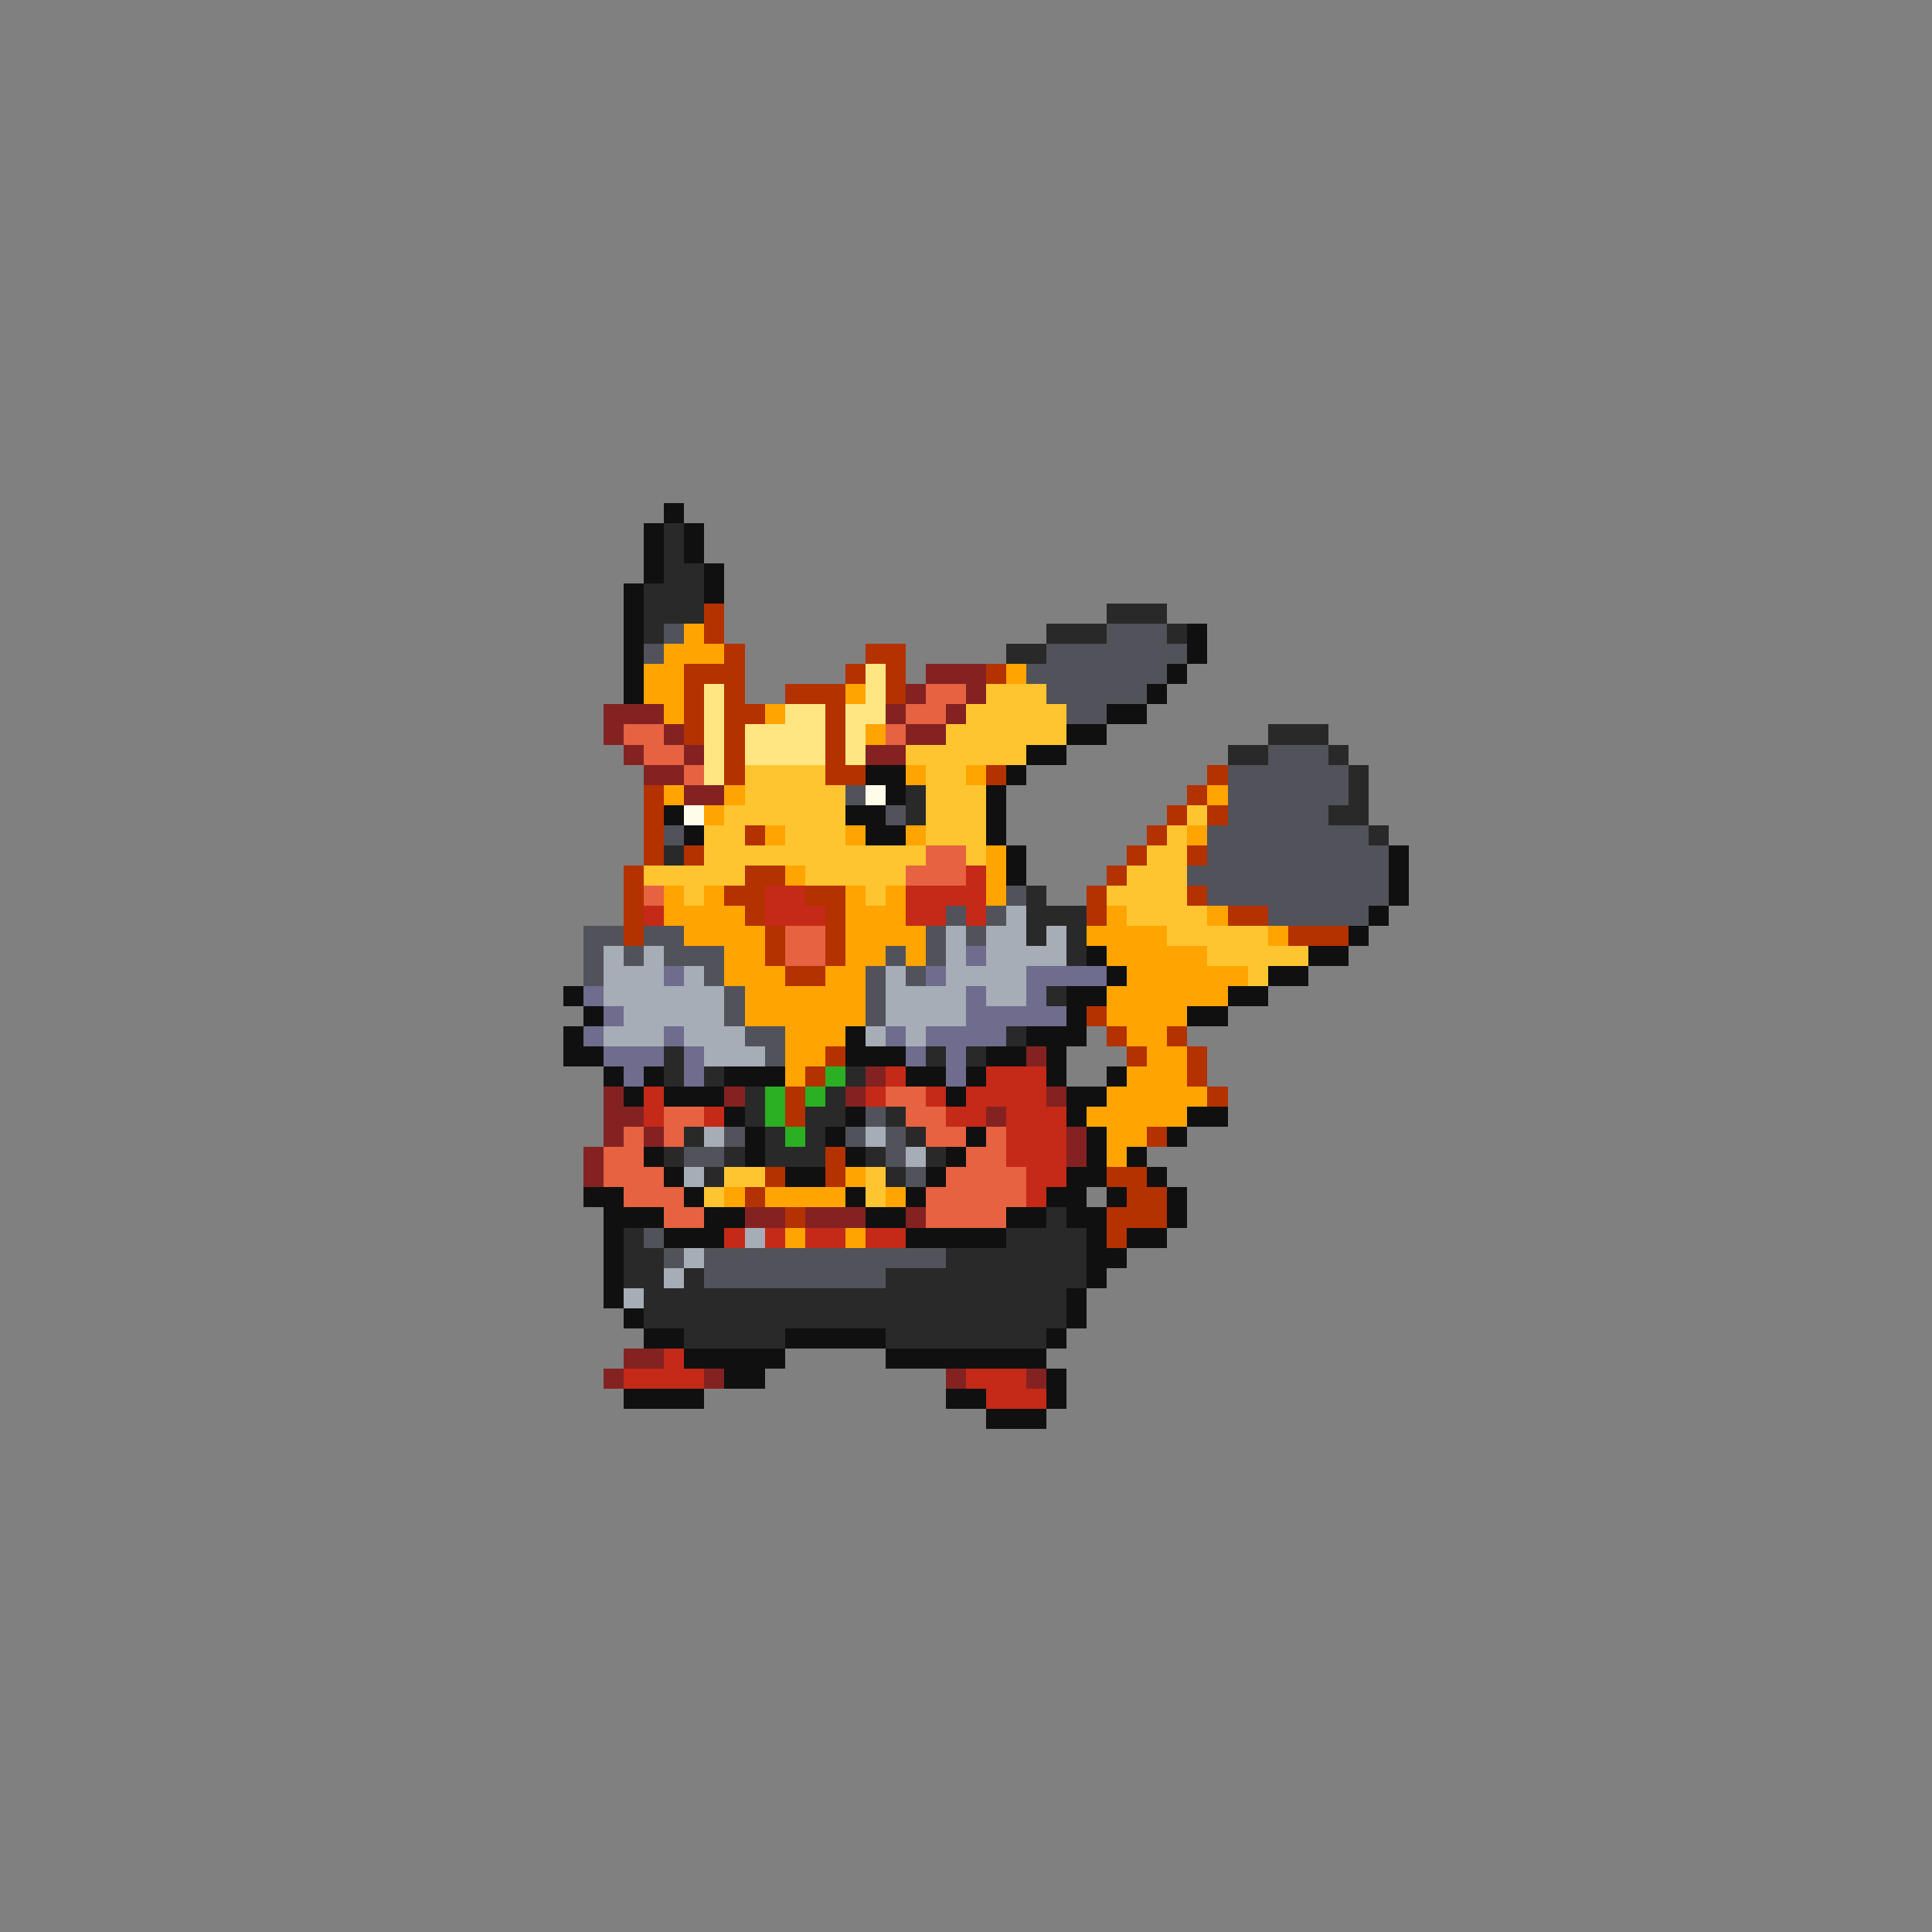 <svg xmlns="http://www.w3.org/2000/svg" viewBox="0 -0.5 96 96" shape-rendering="crispEdges">
<rect x="0" y="-0.5" width="96" height="96" fill="#808080" stroke="none"/>
<path stroke="#101010" d="M33 25h1M32 26h1M34 26h1M32 27h1M34 27h1M32 28h1M35 28h1M31 29h1M35 29h1M31 30h1M31 31h1M59 31h1M31 32h1M59 32h1M31 33h1M58 33h1M31 34h1M57 34h1M55 35h2M53 36h2M51 37h2M43 38h2M50 38h1M44 39h1M49 39h1M33 40h1M42 40h2M49 40h1M34 41h1M43 41h2M49 41h1M50 42h1M69 42h1M50 43h1M69 43h1M69 44h1M68 45h1M67 46h1M54 47h1M65 47h2M55 48h1M63 48h2M28 49h1M53 49h2M61 49h2M29 50h1M53 50h1M59 50h2M28 51h1M42 51h1M51 51h3M28 52h2M42 52h3M49 52h2M52 52h1M30 53h1M32 53h1M36 53h3M45 53h2M48 53h1M52 53h1M55 53h1M31 54h1M33 54h3M47 54h1M53 54h2M36 55h1M42 55h1M53 55h1M59 55h2M37 56h1M41 56h1M48 56h1M54 56h1M58 56h1M32 57h1M37 57h1M42 57h1M47 57h1M54 57h1M56 57h1M33 58h1M39 58h2M46 58h1M53 58h2M57 58h1M29 59h2M34 59h1M42 59h1M45 59h1M52 59h2M55 59h1M58 59h1M30 60h3M35 60h2M43 60h2M50 60h2M53 60h2M58 60h1M30 61h1M33 61h3M45 61h5M54 61h1M56 61h2M30 62h1M54 62h2M30 63h1M54 63h1M30 64h1M53 64h1M31 65h1M53 65h1M32 66h2M39 66h5M52 66h1M34 67h5M44 67h8M36 68h2M52 68h1M31 69h4M47 69h2M52 69h1M49 70h3" />
<path stroke="#292929" d="M33 26h1M33 27h1M33 28h2M32 29h3M32 30h3M55 30h3M32 31h1M52 31h3M58 31h1M50 32h2M63 36h3M61 37h2M66 37h1M67 38h1M45 39h1M67 39h1M45 40h1M66 40h2M68 41h1M33 42h1M51 44h1M51 45h3M51 46h1M53 46h1M53 47h1M52 49h1M50 51h1M33 52h1M46 52h1M48 52h1M33 53h1M35 53h1M42 53h1M37 54h1M41 54h1M37 55h1M40 55h2M44 55h1M34 56h1M38 56h1M40 56h1M45 56h1M33 57h1M36 57h1M38 57h3M43 57h1M46 57h1M35 58h1M44 58h1M52 60h1M31 61h1M50 61h4M31 62h2M47 62h7M31 63h2M34 63h1M44 63h10M32 64h21M32 65h21M34 66h5M44 66h8" />
<path stroke="#b43100" d="M35 30h1M35 31h1M36 32h1M43 32h2M34 33h3M42 33h1M44 33h1M49 33h1M34 34h1M36 34h1M39 34h3M44 34h1M34 35h1M36 35h2M41 35h1M34 36h1M36 36h1M41 36h1M36 37h1M41 37h1M36 38h1M41 38h2M49 38h1M60 38h1M32 39h1M59 39h1M32 40h1M58 40h1M60 40h1M32 41h1M37 41h1M57 41h1M32 42h1M34 42h1M56 42h1M59 42h1M31 43h1M37 43h2M55 43h1M31 44h1M36 44h2M40 44h2M54 44h1M59 44h1M31 45h1M37 45h1M41 45h1M54 45h1M61 45h2M31 46h1M38 46h1M41 46h1M64 46h3M38 47h1M41 47h1M39 48h2M54 50h1M55 51h1M58 51h1M41 52h1M56 52h1M59 52h1M40 53h1M59 53h1M39 54h1M60 54h1M39 55h1M57 56h1M41 57h1M38 58h1M41 58h1M55 58h2M37 59h1M56 59h2M39 60h1M55 60h3M55 61h1" />
<path stroke="#52525a" d="M33 31h1M55 31h3M32 32h1M52 32h7M51 33h7M52 34h5M53 35h2M63 37h3M61 38h6M42 39h1M61 39h6M44 40h1M61 40h5M33 41h1M60 41h8M60 42h9M59 43h10M50 44h1M60 44h9M47 45h1M49 45h1M63 45h5M29 46h2M32 46h2M46 46h1M48 46h1M29 47h1M31 47h1M33 47h3M44 47h1M46 47h1M29 48h1M35 48h1M43 48h1M45 48h1M36 49h1M43 49h1M36 50h1M43 50h1M37 51h2M38 52h1M43 55h1M36 56h1M42 56h1M44 56h1M34 57h2M44 57h1M45 58h1M32 61h1M33 62h1M35 62h12M35 63h9" />
<path stroke="#ffa400" d="M34 31h1M33 32h3M32 33h2M50 33h1M32 34h2M42 34h1M33 35h1M38 35h1M43 36h1M45 38h1M48 38h1M33 39h1M36 39h1M60 39h1M35 40h1M38 41h1M42 41h1M45 41h1M59 41h1M49 42h1M39 43h1M49 43h1M33 44h1M35 44h1M42 44h1M44 44h1M49 44h1M33 45h4M42 45h3M55 45h1M60 45h1M34 46h4M42 46h4M54 46h4M63 46h1M36 47h2M42 47h2M45 47h1M55 47h5M36 48h3M41 48h2M56 48h6M37 49h6M55 49h6M37 50h6M55 50h4M39 51h3M56 51h2M39 52h2M57 52h2M39 53h1M56 53h3M55 54h5M54 55h5M55 56h2M55 57h1M42 58h1M36 59h1M38 59h4M44 59h1M39 61h1M42 61h1" />
<path stroke="#ffe683" d="M43 33h1M35 34h1M43 34h1M35 35h1M39 35h2M42 35h2M35 36h1M37 36h4M42 36h1M35 37h1M37 37h4M42 37h1M35 38h1" />
<path stroke="#842222" d="M46 33h3M45 34h1M48 34h1M30 35h3M44 35h1M47 35h1M30 36h1M33 36h1M45 36h2M31 37h1M34 37h1M43 37h2M32 38h2M34 39h2M51 52h1M43 53h1M30 54h1M36 54h1M42 54h1M52 54h1M30 55h2M49 55h1M30 56h1M32 56h1M53 56h1M29 57h1M53 57h1M29 58h1M37 60h2M40 60h3M45 60h1M31 67h2M30 68h1M35 68h1M47 68h1M51 68h1" />
<path stroke="#e66241" d="M46 34h2M45 35h2M31 36h2M44 36h1M32 37h2M34 38h1M46 42h2M45 43h3M32 44h1M39 46h2M39 47h2M44 54h2M33 55h2M45 55h2M31 56h1M33 56h1M46 56h2M49 56h1M30 57h2M48 57h2M30 58h3M47 58h4M31 59h3M46 59h5M33 60h2M46 60h4" />
<path stroke="#ffc531" d="M49 34h3M48 35h5M47 36h6M45 37h6M37 38h4M46 38h2M37 39h5M46 39h3M36 40h6M46 40h3M59 40h1M35 41h2M39 41h3M46 41h3M58 41h1M35 42h11M48 42h1M57 42h2M32 43h5M40 43h5M56 43h3M34 44h1M43 44h1M55 44h4M56 45h4M58 46h5M60 47h5M62 48h1M36 58h2M43 58h1M35 59h1M43 59h1" />
<path stroke="#fffdea" d="M43 39h1M34 40h1" />
<path stroke="#c52918" d="M48 43h1M38 44h2M45 44h4M32 45h1M38 45h3M45 45h2M48 45h1M44 53h1M49 53h3M32 54h1M43 54h1M46 54h1M48 54h4M32 55h1M35 55h1M47 55h2M50 55h3M50 56h3M50 57h3M51 58h2M51 59h1M36 61h1M38 61h1M40 61h2M43 61h2M33 67h1M31 68h4M48 68h3M49 69h3" />
<path stroke="#a6adb6" d="M50 45h1M47 46h1M49 46h2M52 46h1M30 47h1M32 47h1M47 47h1M49 47h4M30 48h3M34 48h1M44 48h1M47 48h4M30 49h6M44 49h4M49 49h2M31 50h5M44 50h4M30 51h3M34 51h3M43 51h1M45 51h1M35 52h3M35 56h1M43 56h1M45 57h1M34 58h1M37 61h1M34 62h1M33 63h1M31 64h1" />
<path stroke="#6f6c8e" d="M48 47h1M33 48h1M46 48h1M51 48h4M29 49h1M48 49h1M51 49h1M30 50h1M48 50h5M29 51h1M33 51h1M44 51h1M46 51h4M30 52h3M34 52h1M45 52h1M47 52h1M31 53h1M34 53h1M47 53h1" />
<path stroke="#2baf23" d="M41 53h1M38 54h1M40 54h1M38 55h1M39 56h1" />
</svg>